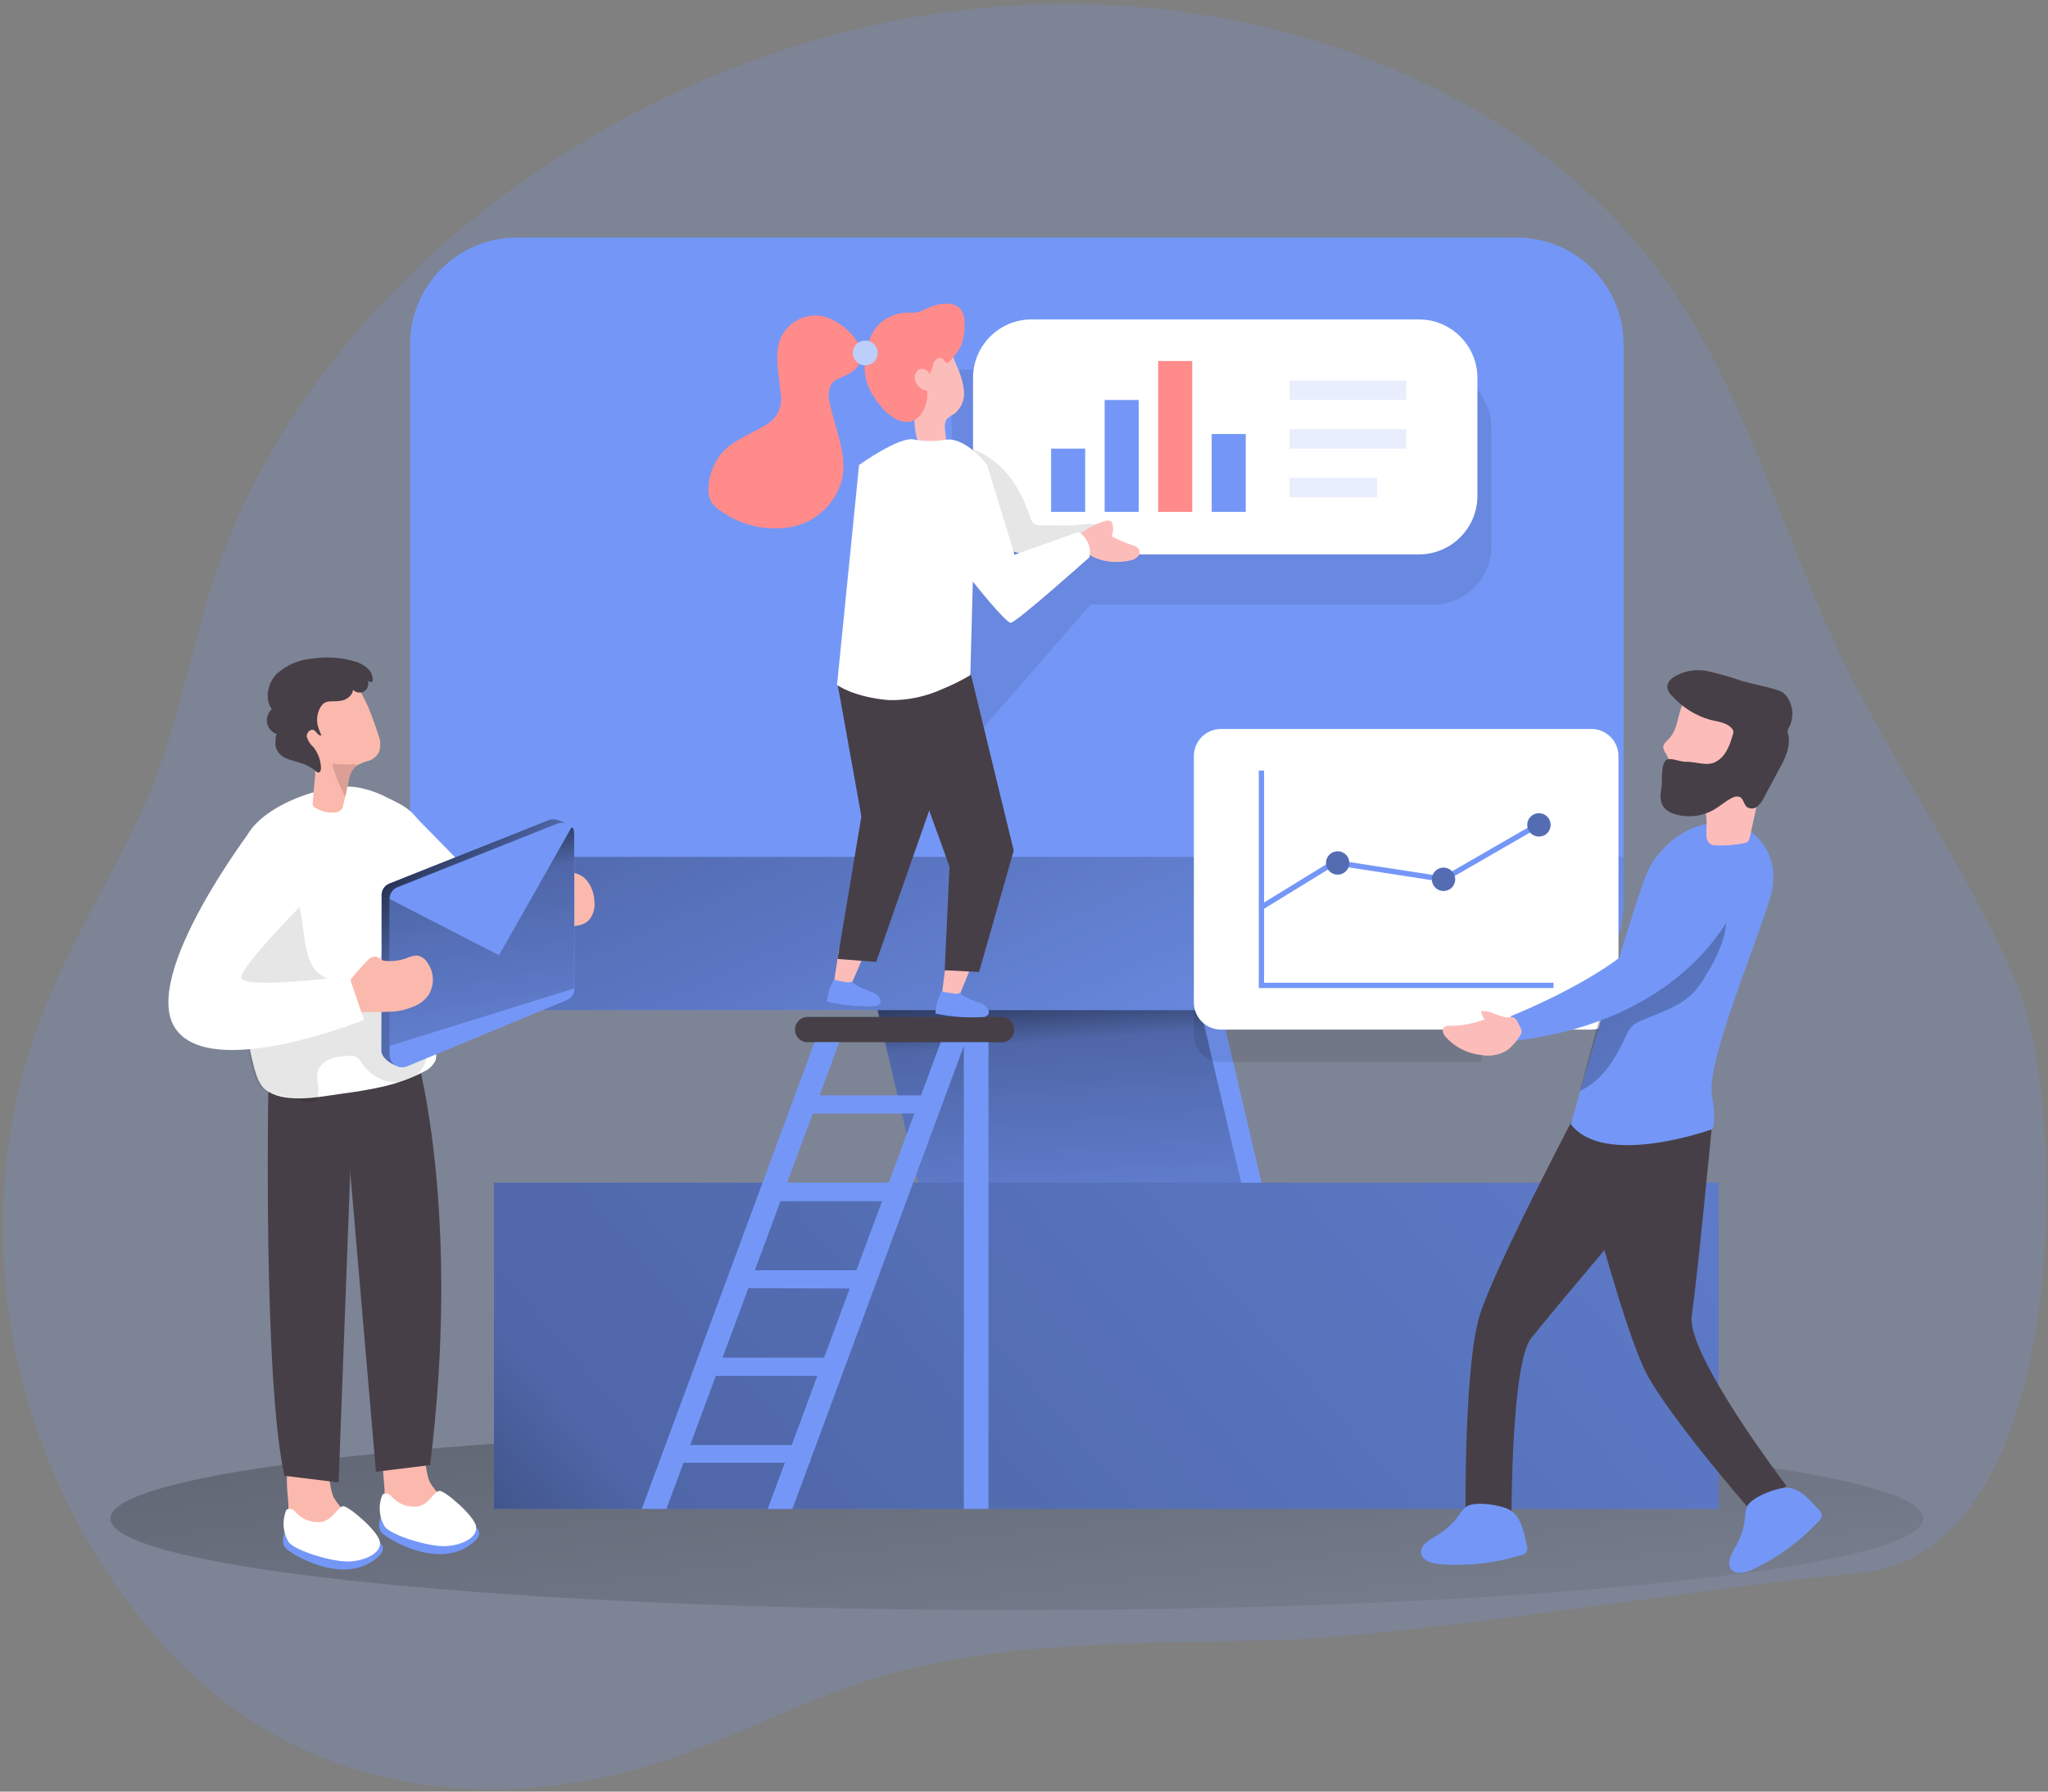 <svg width="440" height="385" viewBox="0 0 440 385" fill="none" xmlns="http://www.w3.org/2000/svg">
<rect x="0" y="0" width="440" height="385" fill="#808080" stroke="none"/>
<g clip-path="url(#clip0_998_3388)">
<path opacity="0.18" d="M161.548 13.093C107.656 32.886 62.361 74.758 45.991 124.352C41.287 138.619 38.766 153.329 33.318 167.465C27.256 183.143 17.64 197.789 10.99 213.322C-9.168 260.029 0.944 313.385 32.9 351.076C56.978 379.466 92.579 390.806 133.184 381.125C153.186 376.37 170.406 365.709 189.794 360.13C216.537 352.435 246.756 353.167 274.074 352.461C304.593 351.664 368.545 340.703 399.168 338.09C446.123 334.066 443.875 236.63 433.581 212.068C423.286 187.507 407.242 165.414 395.693 141.349C382.341 113.547 374.855 82.989 356.185 57.918C327.6 19.521 274.074 -1.383 220.652 1.008C200.447 1.975 180.511 6.051 161.548 13.093Z" fill="#7497F7"/>
<path d="M218.457 345.994C326.011 345.994 413.2 337.185 413.2 326.319C413.2 315.452 326.011 306.643 218.457 306.643C110.904 306.643 23.715 315.452 23.715 326.319C23.715 337.185 110.904 345.994 218.457 345.994Z" fill="url(#paint0_linear_998_3388)"/>
<path d="M271.513 256.227H197.724L184.306 199.082H258.096L271.513 256.227Z" fill="#7497F7"/>
<path d="M267.15 256.227H197.724L184.306 199.082H253.732L267.15 256.227Z" fill="url(#paint1_linear_998_3388)"/>
<path d="M369.263 254.15H106.114V324.255H369.263V254.15Z" fill="#7497F7"/>
<path d="M369.263 254.15H106.114V324.255H369.263V254.15Z" fill="url(#paint2_linear_998_3388)"/>
<path d="M325.862 51.046H111.066C98.388 51.046 88.111 61.323 88.111 74.001V194.117C88.111 206.795 98.388 217.072 111.066 217.072H325.862C338.54 217.072 348.817 206.795 348.817 194.117V74.001C348.817 61.323 338.54 51.046 325.862 51.046Z" fill="#7497F7"/>
<path d="M348.817 184.136V194.104C348.81 200.19 346.389 206.025 342.086 210.328C337.783 214.631 331.948 217.052 325.862 217.059H111.053C104.965 217.059 99.126 214.641 94.821 210.336C90.516 206.031 88.098 200.192 88.098 194.104V184.136H348.817Z" fill="url(#paint3_linear_998_3388)"/>
<path opacity="0.1" d="M318.259 163.598V228.216H262.329C260.78 228.216 259.294 227.601 258.199 226.506C257.104 225.41 256.489 223.925 256.489 222.376V169.438C256.489 167.889 257.104 166.404 258.199 165.309C259.294 164.213 260.78 163.598 262.329 163.598H318.259Z" fill="#020202"/>
<path d="M173.502 218.535H215.191C215.548 218.535 215.902 218.605 216.231 218.742C216.561 218.879 216.86 219.079 217.113 219.331C217.365 219.583 217.565 219.883 217.702 220.213C217.838 220.542 217.909 220.896 217.909 221.253C217.909 221.609 217.838 221.963 217.702 222.293C217.565 222.622 217.365 222.922 217.113 223.174C216.86 223.426 216.561 223.627 216.231 223.763C215.902 223.9 215.548 223.97 215.191 223.97H173.502C173.145 223.97 172.792 223.9 172.462 223.763C172.132 223.627 171.833 223.426 171.58 223.174C171.328 222.922 171.128 222.622 170.991 222.293C170.855 221.963 170.784 221.609 170.784 221.253C170.784 220.532 171.071 219.841 171.58 219.331C172.09 218.821 172.781 218.535 173.502 218.535Z" fill="#473F47"/>
<path d="M180.243 203.994L179.002 212.186L182.438 212.578L186.188 203.916L180.243 203.994Z" fill="#FCBDBA"/>
<path d="M183.47 211.376C183.303 211.242 183.158 211.083 183.039 210.905C182.864 211.015 182.666 211.085 182.461 211.11C182.255 211.134 182.047 211.114 181.85 211.049L180.126 210.762C179.823 210.725 179.527 210.642 179.25 210.513H179.133L178.767 211.219C178.141 212.479 177.773 213.852 177.683 215.256C180.946 216.029 184.3 216.35 187.651 216.21C187.919 216.247 188.192 216.211 188.442 216.108C188.693 216.005 188.911 215.837 189.075 215.622C189.139 215.476 189.173 215.318 189.173 215.158C189.173 214.998 189.139 214.84 189.075 214.694C188.917 214.363 188.695 214.067 188.421 213.822C188.147 213.578 187.828 213.39 187.481 213.27C186.593 212.904 185.691 212.591 184.868 212.173C184.368 211.972 183.898 211.703 183.47 211.376Z" fill="#7497F7"/>
<path d="M203.289 206.49L202.218 214.707L205.667 215.021L209.234 206.294L203.289 206.49Z" fill="#FCBDBA"/>
<path opacity="0.1" d="M320.44 92.004V117.362C320.44 120.696 319.116 123.892 316.759 126.249C314.402 128.606 311.205 129.931 307.872 129.931H234.279L204.452 164.238V79.436H307.872C309.523 79.436 311.157 79.761 312.682 80.392C314.207 81.024 315.592 81.95 316.759 83.117C317.926 84.284 318.852 85.669 319.484 87.194C320.115 88.719 320.44 90.353 320.44 92.004Z" fill="#020202"/>
<path d="M304.841 68.644H221.619C214.678 68.644 209.051 74.271 209.051 81.212V106.571C209.051 113.512 214.678 119.139 221.619 119.139H304.841C311.782 119.139 317.409 113.512 317.409 106.571V81.212C317.409 74.271 311.782 68.644 304.841 68.644Z" fill="white"/>
<path d="M302.146 81.766H277.054V85.948H302.146V81.766Z" fill="#E9EEFE"/>
<path d="M302.146 92.221H277.054V96.403H302.146V92.221Z" fill="#E9EEFE"/>
<path d="M295.873 102.676H277.054V106.858H295.873V102.676Z" fill="#E9EEFE"/>
<path d="M233.144 96.403H225.825V109.994H233.144V96.403Z" fill="#7497F7"/>
<path d="M267.645 93.266H260.326V109.994H267.645V93.266Z" fill="#7497F7"/>
<path d="M244.644 85.948H237.326V109.994H244.644V85.948Z" fill="#7497F7"/>
<path d="M256.144 77.584H248.826V109.994H256.144V77.584Z" fill="#FF8B8B"/>
<path opacity="0.1" d="M223.657 112.881C223.235 112.919 222.81 112.856 222.416 112.698C221.78 112.255 221.343 111.579 221.201 110.817C219.15 104.481 214.904 98.314 208.528 96.446C206.869 103.2 206.987 110.255 207.117 117.219C207.117 119.074 207.326 121.203 208.816 122.301C209.787 122.9 210.916 123.191 212.056 123.137C219.286 123.412 226.47 121.88 232.959 118.682C234.906 117.715 238.917 113.939 235.18 112.711C234.057 112.332 231.574 112.907 230.372 112.907L223.657 112.881Z" fill="#020202"/>
<path d="M179.943 146.98L185.064 175.448L179.943 206.072L188.239 206.712L200.324 172.221L196.234 144.89L179.943 146.98Z" fill="#473F47"/>
<path d="M208.581 144.89L217.791 182.79L210.344 208.88L202.963 208.502L203.995 186.239L190.996 150.246L208.581 144.89Z" fill="#473F47"/>
<path d="M233.939 113.456C235.047 112.809 236.232 112.304 237.467 111.954C237.66 111.867 237.872 111.829 238.084 111.843C238.295 111.856 238.501 111.921 238.682 112.032C238.873 112.211 238.998 112.451 239.034 112.711C239.226 113.548 239.157 114.423 238.838 115.22C240.23 115.991 241.691 116.629 243.202 117.127C243.517 117.181 243.818 117.299 244.086 117.475C244.353 117.65 244.582 117.879 244.757 118.146C244.85 118.426 244.858 118.727 244.779 119.011C244.7 119.295 244.537 119.549 244.312 119.74C243.856 120.119 243.305 120.367 242.719 120.459C238.93 121.347 232.763 120.459 231.862 115.925C231.666 114.932 232.032 114.762 232.816 114.201C233.234 113.926 233.612 113.691 233.939 113.456Z" fill="#FCBDBA"/>
<path d="M205.471 78.482C206.332 80.211 206.885 82.076 207.104 83.995C207.205 84.953 207.055 85.921 206.668 86.803C206.28 87.685 205.67 88.451 204.896 89.025C204.425 89.243 203.985 89.524 203.59 89.861C202.205 91.285 203.786 93.859 202.989 95.701C202.682 96.308 202.159 96.778 201.524 97.019C200.888 97.261 200.185 97.257 199.553 97.008C198.92 96.731 198.357 96.316 197.905 95.794C197.453 95.272 197.123 94.656 196.94 93.99C196.588 92.652 196.429 91.27 196.47 89.887L196.326 81.657C196.143 79.825 196.43 77.976 197.162 76.287C197.66 75.427 198.386 74.72 199.26 74.246C200.133 73.771 201.121 73.546 202.114 73.596C204.191 73.857 204.779 76.862 205.471 78.482Z" fill="#FCBDBA"/>
<path d="M234.078 119.735C234.078 119.735 218.296 133.832 217.159 133.832C216.023 133.832 209.007 124.974 209.007 124.974L208.471 145.093C206.523 146.243 204.492 147.247 202.396 148.098C198.788 149.746 194.852 150.55 190.886 150.45C183.217 149.757 179.834 147.184 179.834 147.184L184.563 99.929C184.563 99.929 193.499 93.501 196.556 94.481C198.742 94.873 200.981 94.873 203.167 94.481C207.583 93.893 212.09 99.929 212.09 99.929L217.956 119.199L231.713 114.313C232.609 114.872 233.315 115.689 233.737 116.657C234.159 117.625 234.278 118.698 234.078 119.735Z" fill="white"/>
<path d="M207.209 69.611C207.31 68.573 207.067 67.531 206.516 66.645C205.458 65.169 203.289 65.038 201.513 65.43C200.291 65.765 199.108 66.229 197.985 66.815C197.159 67.155 196.258 67.272 195.372 67.155C193.027 67.113 190.753 67.963 189.01 69.532C186.606 71.806 186.044 75.163 185.796 78.312C185.534 81.879 187.102 84.844 189.467 87.562C191.466 89.926 195.111 92.252 197.711 89.26C198.87 87.739 199.399 85.83 199.187 83.93C198.564 83.866 197.977 83.609 197.509 83.194C197.04 82.779 196.713 82.228 196.574 81.617C196.484 81.234 196.503 80.833 196.628 80.459C196.752 80.086 196.978 79.754 197.28 79.501C197.465 79.389 197.67 79.315 197.884 79.283C198.098 79.251 198.316 79.261 198.526 79.313C198.736 79.365 198.934 79.459 199.108 79.587C199.281 79.716 199.428 79.877 199.54 80.063C199.615 80.18 199.672 80.308 199.71 80.442C200.086 79.683 200.363 78.88 200.533 78.051C200.833 77.254 201.839 76.561 202.492 77.097C202.871 77.397 203.093 78.064 203.577 77.959C203.737 77.899 203.878 77.795 203.982 77.659C204.933 76.744 205.735 75.686 206.36 74.523C206.944 73.151 207.251 71.677 207.261 70.186C207.211 69.998 207.194 69.804 207.209 69.611Z" fill="#FF8B8B"/>
<path d="M176.193 67.86C174.532 67.663 172.85 67.978 171.372 68.762C169.894 69.547 168.691 70.763 167.923 72.25C166.107 75.973 167.414 80.376 167.714 84.518C167.987 85.955 167.763 87.443 167.08 88.737C166.396 90.03 165.293 91.053 163.952 91.638C161.025 93.402 157.654 94.591 155.316 97.086C153.474 99.137 152.387 101.755 152.233 104.507C152.087 105.654 152.287 106.819 152.807 107.851C153.318 108.615 153.986 109.261 154.767 109.746C156.932 111.311 159.388 112.428 161.99 113.031C164.593 113.635 167.289 113.712 169.922 113.26C172.548 112.762 174.978 111.527 176.928 109.699C178.879 107.872 180.268 105.527 180.936 102.939C182.085 97.426 179.29 91.951 178.231 86.412C178.038 85.763 177.976 85.082 178.05 84.409C178.124 83.736 178.332 83.084 178.662 82.493C179.538 81.317 181.158 81.043 182.425 80.298C189.284 76.261 181.223 68.54 176.193 67.86Z" fill="#FF8B8B"/>
<path d="M185.966 73.191H185.848C184.412 73.191 183.248 74.355 183.248 75.79V75.908C183.248 77.344 184.412 78.508 185.848 78.508H185.966C187.401 78.508 188.565 77.344 188.565 75.908V75.79C188.565 74.355 187.401 73.191 185.966 73.191Z" fill="#BDCEFB"/>
<path d="M206.66 213.806C206.496 213.669 206.351 213.511 206.229 213.336C206.056 213.451 205.86 213.527 205.655 213.559C205.449 213.59 205.24 213.577 205.04 213.518L203.316 213.257C203.009 213.224 202.71 213.144 202.427 213.022H202.31L201.957 213.741C201.367 215.018 201.03 216.398 200.964 217.804C204.242 218.499 207.599 218.754 210.945 218.561C211.215 218.594 211.489 218.553 211.738 218.443C211.986 218.333 212.2 218.157 212.356 217.934C212.421 217.788 212.454 217.63 212.454 217.47C212.454 217.311 212.421 217.153 212.356 217.007C212.194 216.678 211.967 216.386 211.688 216.148C211.41 215.91 211.086 215.731 210.736 215.622C209.835 215.269 208.92 214.982 208.045 214.564C207.551 214.376 207.084 214.121 206.66 213.806Z" fill="#7497F7"/>
<path d="M207.392 223.97H202.1L197.881 235.389H176.076L180.296 223.97H175.004L137.888 324.255H143.179L146.85 314.339H168.616L164.945 324.255H170.236L173.907 314.339H174.064V313.92L207.078 224.741V324.255H212.369V223.97H207.392ZM196.443 239.282L190.943 254.149H169.125L174.625 239.282H196.443ZM162.175 272.976L167.675 258.121H189.519L183.993 272.976H162.175ZM182.556 276.895L177.055 291.75H155.237L160.777 276.817L182.556 276.895ZM148.287 310.524L153.787 295.656H175.605L170.105 310.524H148.287Z" fill="#7497F7"/>
<path d="M341.88 156.648H262.329C259.103 156.648 256.489 159.262 256.489 162.488V215.413C256.489 218.638 259.103 221.253 262.329 221.253H341.88C345.105 221.253 347.719 218.638 347.719 215.413V162.488C347.719 159.262 345.105 156.648 341.88 156.648Z" fill="white"/>
<path d="M333.766 212.329H270.442V165.584H271.578V211.18H333.766V212.329Z" fill="#7497F7"/>
<path d="M271.187 195.528L270.586 194.549L286.551 184.737L310.028 188.356L330.775 176.389L331.349 177.382L310.25 189.558L310.054 189.519L286.799 185.939L271.187 195.528Z" fill="#7497F7"/>
<path d="M287.387 187.951C288.772 187.951 289.895 186.828 289.895 185.442C289.895 184.057 288.772 182.934 287.387 182.934C286.001 182.934 284.878 184.057 284.878 185.442C284.878 186.828 286.001 187.951 287.387 187.951Z" fill="#7497F7"/>
<path d="M310.132 191.465C311.518 191.465 312.641 190.342 312.641 188.957C312.641 187.571 311.518 186.448 310.132 186.448C308.747 186.448 307.624 187.571 307.624 188.957C307.624 190.342 308.747 191.465 310.132 191.465Z" fill="#7497F7"/>
<path d="M330.631 179.772C332.016 179.772 333.139 178.649 333.139 177.264C333.139 175.878 332.016 174.755 330.631 174.755C329.245 174.755 328.122 175.878 328.122 177.264C328.122 178.649 329.245 179.772 330.631 179.772Z" fill="#7497F7"/>
<path opacity="0.28" d="M287.387 187.951C288.772 187.951 289.895 186.828 289.895 185.442C289.895 184.057 288.772 182.934 287.387 182.934C286.001 182.934 284.878 184.057 284.878 185.442C284.878 186.828 286.001 187.951 287.387 187.951Z" fill="#020202"/>
<path opacity="0.28" d="M310.132 191.465C311.518 191.465 312.641 190.342 312.641 188.957C312.641 187.571 311.518 186.448 310.132 186.448C308.747 186.448 307.624 187.571 307.624 188.957C307.624 190.342 308.747 191.465 310.132 191.465Z" fill="#020202"/>
<path opacity="0.28" d="M330.631 179.772C332.016 179.772 333.139 178.649 333.139 177.264C333.139 175.878 332.016 174.755 330.631 174.755C329.245 174.755 328.122 175.878 328.122 177.264C328.122 178.649 329.245 179.772 330.631 179.772Z" fill="#020202"/>
<path d="M339.489 237.453C339.489 237.453 321.342 271.748 317.945 282.526C314.548 293.304 314.862 325.065 314.862 325.065H324.739C324.739 325.065 324.739 293.017 328.932 287.621C333.126 282.226 356.499 254.685 356.499 254.685L339.489 237.453Z" fill="#473F47"/>
<path d="M337.477 241.62C337.477 241.62 348.477 286.04 354.173 295.983C359.87 305.925 375.443 323.837 375.443 323.837L383.83 319.342C383.83 319.342 362.26 291.044 363.462 282.761C364.664 274.478 367.721 242.783 367.721 242.783C367.721 242.783 352.527 234.539 337.477 241.62Z" fill="#473F47"/>
<path d="M374.776 177.786C374.776 177.786 383.543 182.268 380.277 193.046C377.01 203.824 366.676 228.098 367.8 235.284C368.923 242.47 367.721 242.705 367.721 242.705C367.721 242.705 344.662 251.014 337.477 241.581C337.477 241.581 351.195 193.046 354.108 186.984C357.021 180.922 365.344 174.207 374.776 177.786Z" fill="#7497F7"/>
<path d="M370.23 201.747C369.378 204.4 368.183 206.929 366.676 209.272C365.916 210.674 365.005 211.988 363.959 213.192C360.993 216.38 356.551 217.595 352.579 219.345C351.869 219.624 351.21 220.022 350.633 220.521C350.042 221.192 349.573 221.961 349.248 222.794C347.092 227.511 344.192 232.292 339.463 234.422C341.409 226.988 343.382 219.554 345.603 212.212C345.861 210.851 346.412 209.561 347.218 208.434C348.023 207.306 349.063 206.366 350.267 205.68C355.232 202.035 360.157 198.324 365.174 194.744C366.885 193.516 368.675 192.132 370.125 194.353C371.393 196.299 370.818 199.709 370.23 201.747Z" fill="url(#paint4_linear_998_3388)"/>
<path d="M358.472 158.843C357.975 159.352 357.335 159.875 357.335 160.58C357.419 161.111 357.64 161.611 357.975 162.03C359.491 164.643 358.106 168.302 359.935 170.666C360.617 171.475 361.528 172.058 362.548 172.338C363.585 172.479 364.589 172.802 365.513 173.292C366.214 173.982 366.613 174.922 366.624 175.905C366.729 177.081 366.519 178.257 366.624 179.433C366.598 179.827 366.673 180.221 366.842 180.578C367.011 180.934 367.269 181.242 367.591 181.471C367.915 181.613 368.268 181.68 368.623 181.667C370.66 181.759 372.7 181.601 374.698 181.196C374.985 181.159 375.259 181.051 375.495 180.883C375.727 180.612 375.876 180.282 375.926 179.929C376.788 176.01 377.677 172.09 378.539 168.171C379.045 166.762 379.679 165.402 380.433 164.108C381.121 162.152 381.353 160.065 381.113 158.007C380.89 156.465 380.366 154.982 379.571 153.643C378.919 152.379 377.968 151.294 376.801 150.481C375.941 149.974 375.013 149.592 374.045 149.345C370.7 148.313 365.474 146.928 362.574 149.802C360.196 152.206 360.98 156.347 358.472 158.843Z" fill="#FCBDBA"/>
<path d="M358.119 163.232C358.837 162.788 361.163 163.716 362.038 163.703C364.795 163.624 367.042 165.009 369.25 163.311C371.053 162.004 371.772 159.666 372.399 157.523C372.412 157.406 372.412 157.288 372.399 157.17C372.373 157.02 372.315 156.878 372.229 156.752C371.21 155.263 369.132 155.106 367.382 154.675C364.259 153.773 361.453 152.012 359.282 149.593C358.706 149.098 358.319 148.42 358.184 147.672C358.217 147.241 358.352 146.823 358.58 146.455C358.807 146.087 359.119 145.778 359.491 145.556C361.724 144.145 364.425 143.675 367.003 144.249C369.544 144.836 372.052 145.56 374.515 146.418C376.893 147.084 379.349 147.489 381.714 148.247C382.219 148.392 382.699 148.612 383.138 148.9C383.715 149.358 384.165 149.956 384.444 150.638C384.863 151.497 385.081 152.439 385.081 153.395C385.081 154.35 384.863 155.293 384.444 156.151C384.274 156.403 384.146 156.681 384.065 156.974C384.052 157.271 384.092 157.567 384.183 157.85C384.771 160.463 383.477 163.076 382.223 165.336L378.957 171.424C378.626 172.159 378.135 172.81 377.52 173.331C377.209 173.584 376.823 173.729 376.423 173.743C376.022 173.757 375.627 173.64 375.299 173.41C374.62 172.822 374.58 171.646 373.783 171.254C373.513 171.166 373.227 171.137 372.945 171.171C372.663 171.205 372.392 171.3 372.15 171.45C370.713 172.142 369.537 173.24 368.126 174.063C365.687 175.422 362.813 175.774 360.118 175.043C359.326 174.847 358.586 174.482 357.949 173.972C356.551 172.77 356.643 171.163 356.93 169.53C357.217 167.896 356.643 164.147 358.119 163.232Z" fill="#473F47"/>
<path d="M372.738 194.705C372.738 194.705 363.306 218.966 325.862 223.604L324.556 218.378C324.556 218.378 349.562 208.488 354.957 198.455C356.508 195.635 357.848 192.705 358.968 189.688C360.667 184.985 366.114 182.451 370.478 184.894C373.065 186.344 374.672 189.218 372.738 194.705Z" fill="#7497F7"/>
<path d="M318.219 217.294C318.262 217.957 318.54 218.582 319.003 219.058C316.603 219.953 314.065 220.422 311.504 220.443C311.038 220.388 310.568 220.52 310.198 220.809C309.701 221.344 310.093 222.219 310.55 222.781C312.496 224.976 315.187 226.373 318.102 226.701C320.001 227.07 321.969 226.75 323.654 225.799C324.817 224.927 325.798 223.835 326.542 222.585C326.693 222.394 326.808 222.177 326.881 221.945C326.937 221.486 326.826 221.022 326.568 220.639C326.267 220.077 325.849 218.966 325.261 218.692C324.673 218.418 323.863 218.692 323.262 218.587C321.538 218.196 319.996 217.098 318.219 217.294Z" fill="#FCBDBA"/>
<path d="M390.781 324.477C390.969 324.612 391.123 324.791 391.229 324.997C391.336 325.204 391.391 325.433 391.391 325.666C391.391 325.898 391.336 326.127 391.229 326.334C391.123 326.54 390.969 326.719 390.781 326.854C386.726 331.223 381.869 334.771 376.475 337.306C374.985 337.999 372.934 338.495 371.915 337.202C370.896 335.908 371.981 333.949 372.843 332.459C374.007 330.46 374.721 328.231 374.933 325.927C374.935 325.138 375.09 324.357 375.39 323.627C376.449 321.681 381.648 319.708 383.804 319.708C386.665 319.682 389.03 322.491 390.781 324.477Z" fill="#7497F7"/>
<path d="M328.005 332.093C328.108 332.303 328.158 332.534 328.151 332.767C328.144 333 328.081 333.228 327.967 333.432C327.852 333.635 327.69 333.807 327.494 333.934C327.298 334.06 327.074 334.137 326.842 334.158C321.156 335.935 315.181 336.6 309.244 336.117C307.598 335.974 305.573 335.386 305.325 333.753C305.076 332.12 306.997 330.957 308.486 330.108C310.476 328.946 312.195 327.374 313.529 325.496C313.916 324.808 314.441 324.207 315.071 323.732C316.952 322.556 322.465 323.379 324.347 324.464C326.829 325.888 327.482 329.494 328.005 332.093Z" fill="#7497F7"/>
<path d="M82.624 320.244C82.568 321.91 82.876 323.568 83.525 325.104C84.345 326.534 85.58 327.683 87.066 328.396C90.251 330.055 93.953 330.42 97.4 329.415C97.868 329.321 98.288 329.067 98.589 328.697C98.767 328.384 98.84 328.022 98.798 327.664C98.537 325.763 97.572 324.029 96.094 322.804C94.621 321.605 93.362 320.165 92.37 318.545C90.789 315.331 91.965 306.787 85.942 308.198C80.912 309.335 82.48 316.69 82.624 320.244Z" fill="#FBB9AD"/>
<path d="M81.788 326.005C81.788 326.005 80.926 328.122 81.984 329.35C83.042 330.578 93.873 337.306 101.163 331.884C108.453 326.463 91.26 325.77 91.26 325.77L81.788 326.005Z" fill="#7497F7"/>
<path d="M82.206 321.119C82.536 320.953 82.914 320.911 83.272 321.003C83.63 321.094 83.943 321.312 84.153 321.616C84.864 322.426 85.769 323.042 86.784 323.405C87.799 323.768 88.889 323.867 89.953 323.693C92.331 323.131 93.272 320.387 94.448 320.374C95.623 320.361 101.921 325.731 102.286 328.03C102.652 330.33 99.425 332.028 95.872 332.25C92.318 332.472 84.244 330.003 82.715 328.135C82.071 327.093 81.688 325.911 81.599 324.69C81.51 323.468 81.718 322.243 82.206 321.119Z" fill="white"/>
<path d="M61.969 323.523C61.899 325.19 62.207 326.852 62.87 328.383C63.69 329.81 64.925 330.954 66.411 331.662C69.59 333.322 73.289 333.687 76.732 332.681C77.205 332.592 77.631 332.338 77.934 331.963C78.106 331.652 78.179 331.297 78.143 330.944C77.879 329.043 76.914 327.31 75.438 326.084C73.976 324.879 72.718 323.445 71.715 321.838C70.134 318.637 71.31 310.079 65.287 311.49C60.257 312.64 61.825 320.009 61.969 323.523Z" fill="#FBB9AD"/>
<path d="M61.133 329.311C61.133 329.311 60.27 331.414 61.328 332.642C62.387 333.87 73.191 340.598 80.481 335.19C87.771 329.781 70.604 329.075 70.604 329.075L61.133 329.311Z" fill="#7497F7"/>
<path d="M61.551 324.411C61.882 324.249 62.261 324.211 62.618 324.305C62.976 324.398 63.288 324.617 63.497 324.921C64.204 325.736 65.11 326.356 66.126 326.719C67.141 327.083 68.234 327.179 69.298 326.998C71.663 326.423 72.616 323.693 73.779 323.68C74.942 323.667 81.252 329.023 81.618 331.323C81.984 333.622 78.757 335.32 75.203 335.543C71.65 335.765 63.589 333.309 62.06 331.44C61.412 330.398 61.027 329.213 60.939 327.989C60.85 326.764 61.06 325.537 61.551 324.411Z" fill="white"/>
<path d="M57.644 234.605C57.644 234.605 56.534 296.492 61.106 317.134L72.747 318.571L75.922 233.991L57.644 234.605Z" fill="#473F47"/>
<path d="M89.796 227.916C89.796 227.916 99.059 261.231 92.409 314.835L80.769 316.272L73.439 230.816L89.796 227.916Z" fill="#473F47"/>
<path d="M107.212 201.251C107.081 203.498 106.363 205.431 104.416 206.084C104.249 206.14 104.079 206.184 103.906 206.215C100.34 206.934 95.65 204.216 92.396 201.838C91.033 200.858 89.724 199.802 88.477 198.677V174.729L105.905 192.523C106.809 195.343 107.25 198.29 107.212 201.251Z" fill="white"/>
<path d="M92.527 201.734C92.527 202.858 92.671 203.981 92.671 205.105C92.671 211.271 91.247 217.647 93.076 223.709C93.677 224.997 93.86 226.44 93.598 227.837C93.063 228.958 92.132 229.842 90.985 230.32C85.537 233.298 79.227 234.239 73.113 235.075C68.488 235.728 61.929 237.1 57.657 234.605C55.841 233.547 55.227 231.574 54.639 229.601C53.005 223.226 52.042 216.697 51.765 210.122C51.765 209.259 51.635 208.41 51.595 207.509C51.238 201.604 51.116 195.69 51.23 189.767C51.308 185.469 51.648 180.831 54.456 177.591C58.18 173.279 65.392 170.418 70.879 169.412C72.653 169.045 74.471 168.944 76.275 169.112C78.829 169.516 81.294 170.356 83.565 171.594C86.282 172.9 88.699 174.076 90.097 176.754C91.564 179.862 92.589 183.161 93.141 186.553C93.655 189.733 93.725 192.969 93.35 196.169C93.193 197.736 92.788 199.291 92.632 200.846C92.57 201.138 92.535 201.435 92.527 201.734Z" fill="white"/>
<path opacity="0.1" d="M67.325 236.708C65.535 237.231 61.407 235.585 60.035 235.402C59.212 235.258 58.467 234.84 57.644 234.657C53.555 233.638 53.072 222.141 52.68 219.045C51.621 210.879 49.988 202.413 49.871 194.222C49.687 191.06 50.054 187.891 50.955 184.854C51.414 183.338 52.201 181.941 53.26 180.762C54.319 179.584 55.624 178.653 57.083 178.035C62.308 176.153 63.863 192.68 64.582 196.103C65.3 199.526 65.392 205.588 67.652 208.332C69.912 211.075 74.432 211.585 77.385 210.2C78.973 209.403 80.294 208.16 81.188 206.624C82.081 205.088 82.507 203.326 82.415 201.551C82.237 200.322 82.136 199.083 82.115 197.841C82.116 197.218 82.295 196.608 82.63 196.082C82.966 195.557 83.444 195.138 84.009 194.875C84.542 194.742 85.101 194.759 85.625 194.925C86.149 195.091 86.616 195.4 86.975 195.816C87.671 196.672 88.17 197.671 88.438 198.742C89.114 200.981 89.552 203.284 89.744 205.614C90.267 211.141 89.431 216.811 90.75 222.206C91.341 223.884 91.624 225.654 91.586 227.432C91.286 228.903 90.488 230.226 89.327 231.178C88.166 232.13 86.712 232.652 85.211 232.658C83.705 232.601 82.235 232.18 80.927 231.432C79.619 230.683 78.511 229.629 77.699 228.36C77.438 227.906 77.086 227.51 76.666 227.197C76.198 226.962 75.674 226.858 75.151 226.897C72.656 226.897 69.076 227.471 68.266 230.267C67.691 232.266 69.076 234.187 67.992 236.251C67.832 236.479 67.595 236.641 67.325 236.708Z" fill="#020202"/>
<path d="M81.461 161.547C81.027 162.414 80.287 163.089 79.384 163.441C78.283 163.69 77.234 164.133 76.288 164.748C75.52 165.58 75.031 166.63 74.89 167.753L74.145 171.228L73.753 172.979C73.702 173.295 73.596 173.6 73.439 173.88C73.219 174.126 72.946 174.32 72.641 174.446C72.335 174.573 72.006 174.63 71.676 174.612C70.299 174.669 68.936 174.319 67.756 173.606C67.55 173.516 67.38 173.359 67.273 173.162C67.169 172.918 67.142 172.65 67.195 172.391L67.626 167.387C67.865 166.019 67.65 164.61 67.012 163.376C65.572 160.758 64.504 157.953 63.837 155.041C63.604 154.232 63.549 153.382 63.677 152.55C63.804 151.718 64.111 150.924 64.575 150.222C65.04 149.52 65.652 148.927 66.368 148.485C67.084 148.042 67.888 147.761 68.723 147.659C71.167 146.909 73.776 146.882 76.235 147.581C77.15 147.894 77.424 148.522 77.855 149.345C78.496 150.651 79.162 151.958 79.645 153.264C80.129 154.57 80.782 156.295 81.265 157.863C81.766 159.029 81.835 160.335 81.461 161.547Z" fill="#FBB9AD"/>
<path d="M118.447 186.749C118.604 186.488 118.905 186.226 119.153 186.383C119.254 186.484 119.326 186.61 119.362 186.749C119.505 187 119.713 187.208 119.963 187.353C120.213 187.497 120.497 187.573 120.786 187.572C121.348 187.572 121.936 187.48 122.51 187.48C123.262 187.504 123.997 187.702 124.659 188.058C125.321 188.413 125.891 188.918 126.325 189.532C127.189 190.773 127.67 192.24 127.71 193.752C127.864 195.11 127.49 196.476 126.665 197.566C125.359 199.095 122.994 199.134 120.969 199.069H119.114C118.675 199.126 118.232 199.013 117.874 198.753C117.517 198.493 117.273 198.106 117.193 197.671C116.435 195.829 115.064 193.987 116.004 192.131C116.945 190.276 117.324 188.055 118.447 186.749Z" fill="#FBB9AD"/>
<path d="M81.984 206.215V192.367C81.983 191.825 82.147 191.295 82.452 190.848C82.757 190.4 83.191 190.055 83.695 189.858L117.99 176.206C119.767 175.5 123.386 177.617 123.386 179.524L121.7 211.572C121.701 212.107 121.543 212.63 121.245 213.074C120.947 213.519 120.523 213.864 120.028 214.067L87.366 229.118C85.577 229.849 81.931 227.733 81.931 225.812L81.984 206.215Z" fill="#7497F7"/>
<path d="M81.984 206.215V192.367C81.971 191.824 82.128 191.291 82.432 190.841C82.737 190.392 83.174 190.048 83.682 189.858L117.99 176.206C119.767 175.5 123.386 177.617 123.386 179.524L121.7 211.572C121.7 212.106 121.54 212.629 121.243 213.073C120.945 213.517 120.522 213.863 120.028 214.067L87.366 229.118C85.59 229.849 81.945 227.733 81.945 225.812L81.984 206.215Z" fill="url(#paint5_linear_998_3388)"/>
<path d="M83.695 207.025V193.177C83.694 192.633 83.857 192.102 84.162 191.652C84.467 191.202 84.901 190.855 85.407 190.655L119.702 177.016C120.112 176.851 120.556 176.79 120.995 176.837C121.435 176.884 121.856 177.038 122.222 177.285C122.588 177.533 122.888 177.866 123.096 178.257C123.303 178.647 123.412 179.082 123.412 179.524V212.421C123.411 212.956 123.252 213.478 122.954 213.922C122.656 214.366 122.234 214.712 121.74 214.916L87.445 229.157C87.116 229.293 86.763 229.364 86.406 229.363C86.049 229.363 85.697 229.292 85.368 229.155C85.038 229.018 84.74 228.817 84.489 228.564C84.238 228.311 84.039 228.011 83.904 227.68C83.765 227.354 83.694 227.003 83.695 226.648V207.025Z" fill="#7497F7"/>
<path d="M83.695 193.177L107.212 205.275L122.759 177.839C122.759 177.839 123.36 177.486 123.36 179.524V212.421L83.695 224.754V193.177Z" fill="url(#paint6_linear_998_3388)"/>
<path d="M75.543 149.136C75.303 149.499 74.994 149.81 74.633 150.052C74.272 150.295 73.866 150.463 73.439 150.547C71.114 151.043 69.703 149.92 68.527 152.624C68.148 153.55 68.031 154.562 68.188 155.55C68.188 155.759 68.919 158.072 69.102 157.954C68.501 158.385 68.031 157.21 67.377 156.87C66.724 156.53 65.757 157.523 65.914 158.372C66.187 159.206 66.673 159.954 67.325 160.541C68.37 161.838 68.945 163.449 68.958 165.114C68.958 165.493 68.815 166.002 68.423 166.015C68.031 166.028 67.6 165.48 67.299 165.271C66.82 164.95 66.318 164.666 65.797 164.421C64.203 163.664 61.799 163.428 60.466 162.357C59.779 161.786 59.317 160.99 59.16 160.11C59.16 159.901 59.16 157.654 59.552 157.771C59.156 157.654 58.788 157.458 58.468 157.197C58.149 156.935 57.885 156.612 57.691 156.247C57.498 155.882 57.379 155.483 57.342 155.071C57.305 154.66 57.35 154.246 57.474 153.852C57.65 153.299 57.97 152.803 58.402 152.415C56.769 150.142 57.527 146.771 59.486 144.772C61.59 142.892 64.252 141.754 67.064 141.532C70.119 141.05 73.243 141.256 76.209 142.133C77.238 142.418 78.189 142.931 78.992 143.635C79.384 143.99 79.685 144.434 79.869 144.93C80.053 145.426 80.116 145.959 80.05 146.484C79.878 146.554 79.688 146.573 79.505 146.538C79.322 146.503 79.153 146.416 79.018 146.288C79.191 146.759 79.17 147.279 78.959 147.735C78.748 148.191 78.366 148.544 77.894 148.718C77.542 148.846 77.159 148.867 76.794 148.779C76.429 148.691 76.099 148.497 75.843 148.221C75.817 148.546 75.714 148.859 75.543 149.136Z" fill="#473F47"/>
<path d="M77.032 164.173L76.64 164.291C76.523 164.303 76.413 164.353 76.327 164.434C76.301 164.524 76.301 164.619 76.327 164.709C75.559 165.54 75.071 166.591 74.929 167.714L74.184 171.189C72.927 168.967 71.977 166.585 71.362 164.108C73.245 164.325 75.145 164.347 77.032 164.173Z" fill="#DC9F95"/>
<path d="M79.018 206.346C79.238 206.076 79.521 205.864 79.843 205.73C80.164 205.595 80.513 205.542 80.86 205.575C81.254 205.773 81.63 206.005 81.984 206.268C82.317 206.416 82.677 206.496 83.042 206.503C84.519 206.609 86.002 206.399 87.393 205.889C88.094 205.547 88.86 205.355 89.64 205.327C90.106 205.418 90.547 205.608 90.933 205.886C91.318 206.163 91.639 206.521 91.874 206.934C92.569 207.931 92.96 209.109 92.999 210.324C93.039 211.539 92.725 212.739 92.096 213.78C91.512 214.625 90.744 215.327 89.849 215.831C87.865 216.87 85.66 217.417 83.421 217.425C81.2 217.529 78.94 217.425 76.732 217.529C76.209 217.625 75.669 217.552 75.19 217.32C74.926 217.074 74.721 216.771 74.592 216.433C74.463 216.096 74.413 215.733 74.445 215.374C74.367 213.688 74.08 212.264 75.059 210.84C76.291 209.267 77.613 207.766 79.018 206.346Z" fill="#FBB9AD"/>
<path d="M54.483 177.604C54.483 177.604 29.934 209.703 37.694 221.044C45.455 232.384 78.195 219.175 78.195 219.175L75.007 209.782C75.007 209.782 52.013 212.695 51.844 210.122C51.674 207.548 66.424 192.811 66.424 192.811C66.424 192.811 69.063 171.241 54.483 177.604Z" fill="white"/>
</g>
<defs>
<linearGradient id="paint0_linear_998_3388" x1="205.602" y1="217.059" x2="225.016" y2="382.04" gradientUnits="userSpaceOnUse">
<stop offset="0.01"/>
<stop offset="0.08" stop-opacity="0.69"/>
<stop offset="0.21" stop-opacity="0.32"/>
<stop offset="1" stop-opacity="0"/>
</linearGradient>
<linearGradient id="paint1_linear_998_3388" x1="224.023" y1="204.269" x2="230.817" y2="297.433" gradientUnits="userSpaceOnUse">
<stop offset="0.01"/>
<stop offset="0.08" stop-opacity="0.69"/>
<stop offset="0.21" stop-opacity="0.32"/>
<stop offset="1" stop-opacity="0"/>
</linearGradient>
<linearGradient id="paint2_linear_998_3388" x1="58.533" y1="443.156" x2="564.489" y2="8.377" gradientUnits="userSpaceOnUse">
<stop offset="0.01"/>
<stop offset="0.08" stop-opacity="0.69"/>
<stop offset="0.21" stop-opacity="0.32"/>
<stop offset="1" stop-opacity="0"/>
</linearGradient>
<linearGradient id="paint3_linear_998_3388" x1="177.761" y1="100.992" x2="254.594" y2="272.061" gradientUnits="userSpaceOnUse">
<stop offset="0.01"/>
<stop offset="0.08" stop-opacity="0.69"/>
<stop offset="0.21" stop-opacity="0.32"/>
<stop offset="1" stop-opacity="0"/>
</linearGradient>
<linearGradient id="paint4_linear_998_3388" x1="322.374" y1="172.495" x2="402.892" y2="276.503" gradientUnits="userSpaceOnUse">
<stop offset="0.01"/>
<stop offset="0.08" stop-opacity="0.69"/>
<stop offset="0.21" stop-opacity="0.32"/>
<stop offset="1" stop-opacity="0"/>
</linearGradient>
<linearGradient id="paint5_linear_998_3388" x1="74.929" y1="171.711" x2="165.728" y2="273.08" gradientUnits="userSpaceOnUse">
<stop offset="0.01"/>
<stop offset="0.13" stop-opacity="0.69"/>
<stop offset="0.25" stop-opacity="0.32"/>
<stop offset="1" stop-opacity="0"/>
</linearGradient>
<linearGradient id="paint6_linear_998_3388" x1="98.066" y1="165.702" x2="111.98" y2="257.899" gradientUnits="userSpaceOnUse">
<stop offset="0.01"/>
<stop offset="0.13" stop-opacity="0.69"/>
<stop offset="0.25" stop-opacity="0.32"/>
<stop offset="1" stop-opacity="0"/>
</linearGradient>
<clipPath id="clip0_998_3388">
<rect width="440" height="384.739" fill="white"/>
</clipPath>
</defs>
</svg>
